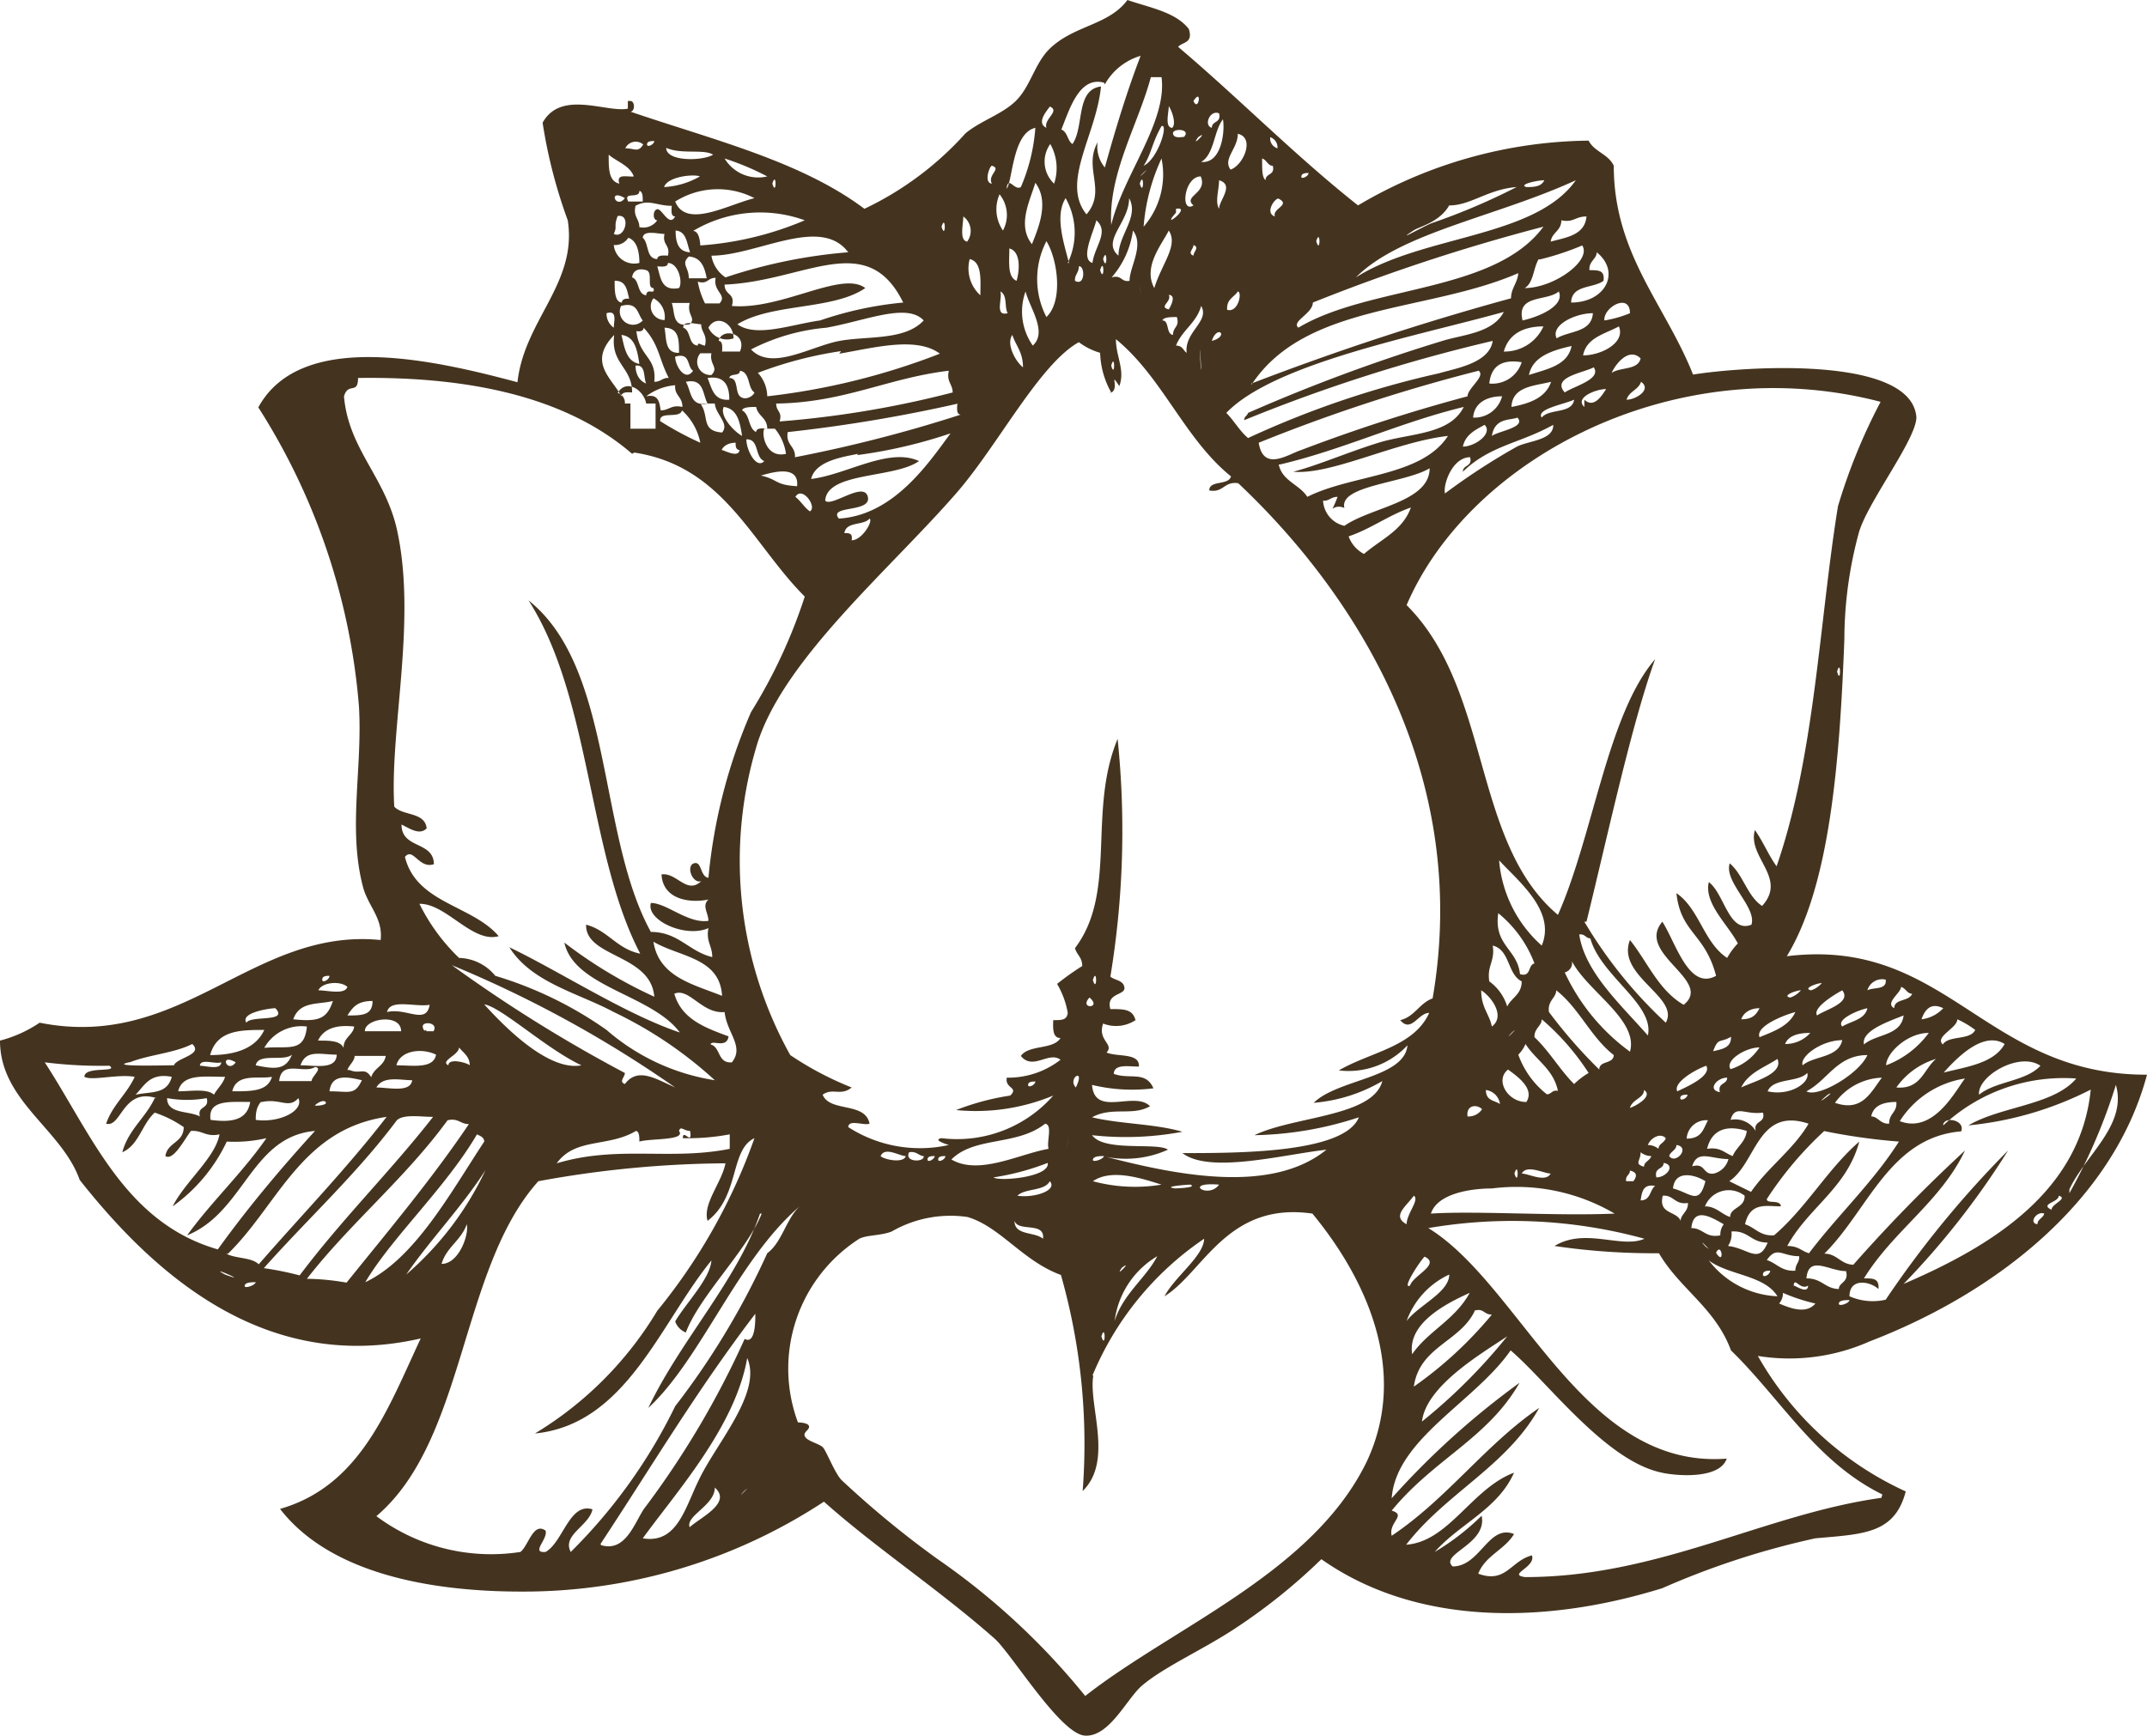 <svg xmlns="http://www.w3.org/2000/svg" viewBox="0 0 50.37 40.74"><defs><style>.cls-1{fill:#44341f;fill-rule:evenodd;}</style></defs><title>lotusldpi</title><g id="Layer_2" data-name="Layer 2"><g id="img"><path class="cls-1" d="M11.78,36.85c.06,0,0,0,0,0Zm-.42,0c.06,0,0,0,0,0ZM7.73,35.66c0,.06,0,0,0,0Zm7.86-.59c.05.06,0,0,0,0ZM17.45,35c-.23.25.25-.23,0,0Zm-1.27.84c.25-.23,1-.57.59-.93,0,.42-.69.66-.59.93Zm.76-1.1c0,.06,0,0,0,0Zm-.76-.5Zm2.11-.34c.06,0,0,0,0,0Zm-3.21,2.2c.83.14,1-.76,1.35-1.44.42-.84,1.45-2,1.1-2.79-.28,1.61-1.66,3.14-2.45,4.23Zm28-4.74Zm-9.72,2a13.08,13.08,0,0,0,2-2c-.56.38-1.9,1.15-2,2Zm-7.52-2c.1.34.1-.33,0,0Zm-11.74,4.9c.56.17.77-.48,1-.84a20.84,20.84,0,0,0,2.37-4c.27.15.25-.51.25-.59-1.38,1.81-2.39,3.52-3.63,5.4ZM34.6,30.76c-.34.73-1.3.84-1.43,1.78A9.3,9.3,0,0,0,35,30.85c-.2,0-.18-.16-.42-.09Zm8.79-.25c-.1,0-.24,0-.25.08s.24,0,.25-.08Zm-10.65,0c.06,0,0,0,0,0Zm9,.08c.28.12.64.25.85,0a4.23,4.23,0,0,1-.76-.25.38.38,0,0,1-.09.25Zm-8.61,1.19c.38-.55,1-.8,1.35-1.44-.6.27-1.46.73-1.35,1.44Zm9.46-1.44Zm-.17-.17c-.19.12-.32-.22-.34,0,.05,0,.33.21.34,0ZM6,30.09c-.1,0-.24,0-.26.08s.24,0,.26-.08ZM41.78,30ZM33,31c.28-.37,1-.67,1-1.09A1.92,1.92,0,0,0,33,31Zm8.53-1.18c-.06,0-.17,0-.17.09s.17,0,.17-.09Zm-36.25.09c.65.24-.46-.25,0,0Zm-.34-.09c0,.06,0,0,0,0ZM42.38,30c.37,0,.43.24.76.25,0-.16.24-.15.17-.42-.4,0-.88-.39-.93.17Zm-16.06-.25c-.2.28.28-.21,0,0Zm-16.14,0Zm30.59-.09Zm.93.76c-.31-.5-1.14-.49-1.61-.84a2.14,2.14,0,0,0,1.61.84Zm-8.62-.25c.07-.24.73-.5.34-.68-.13.14-.54.77-.34.68ZM26.15,31c.2-.64.73-1,1-1.52a2.07,2.07,0,0,0-1,1.52Zm-7.44-1.43c.06.05,0,0,0,0Zm22.74,0c.23.07.34.27.67.25,0-.16.1-.19.09-.34-.41,0-.52-.25-.76.09Zm-1.19-.17c.21.33.13-.28,0,0ZM40,29.24c.26.23-.23-.26,0,0Zm-.34-.08c.06.05,0,0,0,0Zm-8-.09Zm8.88.17c.47.05.72.44.93-.08-.4,0-.45-.29-.85-.26a.49.49,0,0,1-.08.34Zm7-.34Zm-8.37-.08c.06.05,0,0,0,0Zm-20.45,0c.06.05,0,0,0,0Zm-8.36.84c.41,0,.65-.7.59-.93-.13.38-.48.54-.59.93Zm33.8,5.41c-1.55-.76-2.38-2.24-3.55-3.38-.37-1-1.2-1.44-1.69-2.28a15.89,15.89,0,0,1-2.45-.17c.72-.44,1.57.07,2.11-.17a11.68,11.68,0,0,0-5.07-.25c2.18,1.34,3.62,5.67,7,5.41-.17.5-1.22.4-1.52.33-1.32-.27-2.68-2.13-3.55-2.87-.83,1.2-2.69,2.08-2.79,3.47a18.86,18.86,0,0,1,3-2.71c-.75,1.31-2,1.78-3,3,.36.11-.08.27,0,.59,1.3-.87,2.2-2.14,3.46-3-.75,1.36-2.19,2-3.12,3.21,1-.07,1.54-1.32,2.53-1.69-.38.86-1.28,1.2-1.86,1.86a5.76,5.76,0,0,0,1.1-.85c.14.67-1,.9-.68,1.19.65,0,.84-1,1.44-.76-.22.37-.67.5-.84.93.65.24.76-.3,1.26-.43.1.28-.59.45-.16.51,3.14,0,5.62-1.48,8.36-1.86Zm-19.69-6c.05-.41-.58-.15-.67-.42,0,.35.47.25.67.42Zm15.07-.16h0v0Zm8.26-.18c0-.12.13-.14.16-.25-.17-.07-.38.22-.16.25Zm-8.12.09c.28,0,.33.24.68.17a.4.4,0,0,1,.08-.26c-.25-.14-.71-.44-.76.09Zm-16.39-.26c0,.06,0,0,0,0Zm2.36,3.72c-.12.7.48,2-.25,2.71a14.49,14.49,0,0,0-.51-5.07c-.9-.33-1.42-1.13-2.19-1.36a2.76,2.76,0,0,0-1.78.34c-.25.1-.59.08-.76.17a3.62,3.62,0,0,0-1.44,4.31s.24,0,.26.09-.16.14-.09.25.34.16.42.25.27.59.43.76A22.57,22.57,0,0,0,22,36.59a16.52,16.52,0,0,1,3.46,3.21c2.08-1.63,5.33-2.89,6.6-5.49,1-2.12,0-4.29-1.27-5.83-2-.29-2.56,1.38-3.47,1.94.24-.46.92-.94.93-1.35a7.21,7.21,0,0,0-2.62,3.21Zm22.48-3.89c0-.14.4-.26.17-.33,0,.16-.46.19-.17.33Zm-8.7.26c0-.16.18-.21.17-.42-.31.05-.33-.19-.59-.17-.11.44.32.35.42.59ZM33,28.73c0-.25.31-.57.17-.67-.19.26-.52.48-.17.67Zm7-.42c.26,0,.38.18.59.25,0-.23.35-.21.34-.5a.6.6,0,0,0-.93.25Zm-5-.42c-.5,0-1.28.12-1.43.59,1.06-.07,2.92.06,4.31,0A4.55,4.55,0,0,0,35,27.89ZM33.33,28Zm5.16.17c.24,0,.21-.24.34-.34-.29-.05-.31.15-.34.34ZM28.6,27.8c-.87-.07-.25.35,0,0Zm-.67,0c-.08,0-.72.05-.34.09-.24,0,.54,0,.34-.09Zm5.57,0Zm-9.63.26c.38.06.95-.12.76-.34-.13.24-.58.16-.76.34Zm15.38-.17c.42.11.61.41.76-.17-.25-.16-.72-.27-.76.17Zm-13.61-.17a3.79,3.79,0,0,0,1.61.08c-.42-.13-1.16-.39-1.61-.08Zm12.51,0h.17c.09-.12.09-.21-.08-.25,0,.11-.11.11-.09.25Zm-1.77-.18c-.16,0-.56-.22-.68,0,.16,0,.56.22.68,0Zm-.85,0c.1.33.1-.33,0,0Zm-26,2.37a7.35,7.35,0,0,0,1.86-2.45c-.56.87-1.27,1.6-1.86,2.45Zm15.64-2.45Zm13.69.17c.24,0,.46-.29.17-.34,0,.16-.23.1-.17.34Zm-15.55,0c.11.1,1.33,0,1.27-.34a5.94,5.94,0,0,1-1.27.34Zm16.39-.26c.32-.09.24.21.51.17a.47.47,0,0,0,.34-.34c-.41,0-.73-.23-.85.17ZM25.9,27.13c-.1,0-.24,0-.26.08s.24,0,.26-.08Zm-3.72,0c-.07,0-.17,0-.17.08s.17,0,.17-.08Zm-.25,0c-.07,0-.17,0-.17.08s.16,0,.17-.08Zm16.64.25c0-.12.14-.14.17-.25a.4.4,0,0,1-.25-.09c0,.21-.16.27.08.34Zm-16.9-.25c-.11,0-.16-.12-.34-.09-.13.24.37.24.34.09Zm-.42,0c-.15,0-.49-.23-.59,0,.07.08.54.18.59,0Zm17.91,0c.15.21.51-.21.17-.26,0,.12-.14.15-.17.26Zm-14.11-.34c-.07.5.05-.34,0,0Zm-7.18,1.69c-.34.86-1.45,1.92-1.78,2.79a.43.43,0,0,1-.25-.26c.26-.44.82-1,.85-1.43-1.2,1.47-2,3.85-4.14,4.06a8.42,8.42,0,0,0,2.87-2.88,13.52,13.52,0,0,0,2.28-4.05c-.58.27-.34,1.36-1.1,1.94-.12-.4.33-.89.42-1.35a24.91,24.91,0,0,0-4.39.42c-1.84,2.05-1.7,6.08-3.8,7.86a4.5,4.5,0,0,0,3.38.84c.19-.15.3-.71.59-.5.06.2-.36.53,0,.5.41-.23.56-1.17,1.1-1-.08.39-.72.6-.51,1A12.51,12.51,0,0,0,15.84,33,18,18,0,0,0,18,29.41c.35-.26.44-.8.76-1.1-1.46,1.25-2.3,3.57-3.55,4.73.75-1.58,2.09-3,2.62-4.56Zm20.79-1.61a.4.4,0,0,1,.25.09c0-.12.14-.14.17-.25-.13-.14-.36,0-.42.16ZM8.57,30.09c1.16-.55,2-2.1,2.79-3.3,0-.1-.09-.13-.17-.17-.73,1.25-2,2.42-2.62,3.47ZM42.8,26.54a8.35,8.35,0,0,0-1.35,1.6c0,.12.32,0,.33.17-.34,0-.72-.11-.84.42.24.08.35.28.68.26.76-.65,1.26-1.56,2-2.2-.29,1.09-1.2,1.55-1.69,2.45.27,0,.33.12.51.17.68-.9,1.5-1.66,2.11-2.62a14.42,14.42,0,0,1-1.77-.25Zm-17.75.08c.06.06,0,0,0,0Zm15,.34c.31-.05.41.1.6.17.09-.22.3-.32.33-.59-.51-.16-.83,0-.93.42ZM15,26.79c0-.1,0-.24-.08-.25-.65.39-1.42.15-1.86.76,1.43-.43,2.66-.06,4.06-.34v-.34a5.29,5.29,0,0,1-1.1.09c0-.24.23.2.17-.17-.15,0-.22-.13-.26,0,.17.23-.66.17-.93.25Zm7.32.42c.65.38,1.59-.13,2.28-.25-.05-.18.1-.56-.08-.59-.67.53-1.65.29-2.2.84Zm18.25.51.51.25c.4-.58,1-1,1.35-1.6-1.2-.4-1.22.92-1.86,1.35Zm-1-1c.36,0,.39-.23.5-.43a.46.46,0,0,0-.5.43Zm-29.07-.43c-1,1.37-2.28,2.41-3.3,3.72a5.63,5.63,0,0,1,.93.09c1-1.24,2-2.43,2.87-3.72-.2,0-.25-.15-.5-.09Zm-1.19,0c-.94,1.26-2.09,2.31-3.12,3.47a7.34,7.34,0,0,1,.84.17c1-1.33,2.13-2.44,3.13-3.72-.29,0-.69-.07-.85.08Zm-4,3.13c.21.12.59.08.76.25,1-1.15,2.05-2.23,3-3.46-2,.29-2.55,2.07-3.72,3.21ZM40.6,26.28a.56.56,0,0,1,.59.26c-.06-.26.24-.17.17-.43-.43.06-.65-.2-.76.17Zm-6.17-.08a.38.38,0,0,0,.34-.17c-.13-.13-.38-.09-.34.17Zm9.47,0c.16,0,.21.18.42.17,0-.25.19-.26.17-.51-.3,0-.54.08-.59.34ZM7.64,25.86c-.07-.07-.24.06-.25.08s.31,0,.25-.08Zm-2.7.42c.51.07.86,0,.93-.42-.47,0-1-.06-.93.42Zm1.18-.42C6,26,6,26.17,6,26.28c.54.08,1.14-.21,1-.51-.23.26-.42,0-.85.09Zm-1.43.34c-.07-.26.23-.16.16-.43a2.63,2.63,0,0,1-.93,0c0,.38.51.29.77.43Zm34.9-.51c-.07,0-.17,0-.17.08s.17,0,.17-.08Zm3.29,0c-.44.37.27-.15,0,0Zm-3.21,0c.06.06,0,0,0,0ZM38.24,26c.15-.05.55-.28.33-.42,0,.19-.28.22-.33.42Zm-3.05-.09a.38.38,0,0,0-.33-.33c0,.26.21.24.33.33Zm13.36,2c.37-.8,1.36-1.51,1.09-2.45A13.28,13.28,0,0,1,48.55,28Zm-9.81-2.36c.06.05,0,0,0,0Zm-14.87,0Zm24.93-.09c.05.06,0,0,0,0Zm-10.23,0Zm-14.28-.08c-.06,0-.17,0-.17.08s.17,0,.17-.08Zm20.28.93c.8.31,1.32-.74,1.53-1a2.21,2.21,0,0,0-1.53,1Zm-1.52-.43c.63.22.83-.23,1.1-.59a1.42,1.42,0,0,0-1.1.59Zm-2.7-.25c-.06-.23.17-.17.17-.34-.25,0-.47.29-.17.34Zm-30.17-.25Zm35.41,1c.06-.19.52-.08.42.17-1.68.14-2.18,1.85-3.21,2.87.3,0,.38.25.68.26A36.33,36.33,0,0,1,46.1,27c-.57,1.2-1.68,1.88-2.37,3,.22,0,.36,0,.34.25-.21-.19-.68-.26-.68.17a1.35,1.35,0,0,0,.85.08A23.85,23.85,0,0,1,47.11,27a18.81,18.81,0,0,1-2.45,3.13c2.05-.88,4.15-2.16,4.39-4.56a8,8,0,0,1-2.87.84c.76-.45,2-.47,2.53-1.1a4.14,4.14,0,0,0-3.12,1.1ZM8.83,25.52c.29,0,.8.13.84-.17-.28,0-.68-.11-.84.17Zm-1.1.09c.47,0,.59.1.76-.26-.31-.07-.71-.17-.76.26Zm-1.18-.24h.76c0-.11.28-.31.08-.33-.26.17-.79-.18-.84.33Zm-1.1.24c.46,0,.83,0,.93-.34-.3.06-.83-.1-.93.34Zm-1.27,0c.29,0,.68-.07.84.08.08-.15.21-.25.26-.42-.49,0-1-.08-1.1.34Zm-1,.08c.36-.08.74,0,.85-.42-.52-.1-.64.21-.85.42Zm38.29-.08c.52.12,1-.2.93-.43-.22.23-.8.11-.93.43Zm-16.23-.09c.24-.49-.21-.22,0,0Zm10.57.34c.2-.31-.21-.6-.43-.76-.32.25,0,.77.43.76Zm3.54-.25c.26-.12.81-.37.68-.6-.28.1-.78.4-.68.6ZM5.19,24.93c-.15.05-.49-.1-.5.08.14,0,.49.11.5-.08Zm-1.52.84c-.79-.25-.82.7-1.18.6.15-.44.49-.7.67-1.1-.4-.07-1,.1-1.18,0,0-.26.81-.09.59-.26a10.58,10.58,0,0,1-1.52-.08c1.11,1.71,1.88,3.76,4.06,4.39.72-1,1.48-1.9,2.28-2.78-1.5.13-1.65,1.9-3,2.45.58-.8,1.3-1.47,1.86-2.28a3.36,3.36,0,0,1-.93.08,3.92,3.92,0,0,1-1.27,1.52c.3-.59,1-1.14,1.1-1.69-.32.07-.4-.1-.67-.08-.15.19-.41.71-.6.59.05-.33.43-.31.43-.68a2.7,2.7,0,0,0-.68-.34c-.3.27-.37.76-.76.93.14-.53.54-.8.76-1.27Zm42.76-.08c.39-.32,1.1-.31,1.44-.68-.5-.34-1.49.25-1.44.68Zm-1.94-.17c.58.05.64-.43.93-.67a1.75,1.75,0,0,0-.93.67Zm-3.64,0c.31-.15,1-.32.85-.67-.3.2-.68.32-.85.67ZM5.53,24.93c-.4-.23-.2.28,0,0Zm36.85.68c.26.16,1.23-.4,1.43-.85-.71,0-.93.59-1.43.85ZM6,25c.44.09.7.12.85-.25-.2.17-.79-.05-.85.25Zm3.3,0c.38,0,.87.09.93-.25-.35-.17-.85-.09-.93.25Zm-1.1.11c.26.11.35-.08.51.17.06-.22.3-.26.34-.5H8.32c0,.12-.13.21-.17.33ZM7.05,25c.35,0,.84.11.85-.25-.38,0-.72-.13-.85.25Zm33.55.09a1.26,1.26,0,0,0,.68-.51c-.33,0-.82.31-.68.51ZM10.52,25c0-.18.44-.06.5,0,0-.21-.15-.29-.25-.42,0,.18-.46.32-.25.42Zm25.1-.25a2.07,2.07,0,0,0,.67.93c.11,0,.12-.11.26-.08-.11-.52-.52-.72-.76-1.1a.79.79,0,0,1-.17.25Zm-32.54.17c-.64.12.73.08,1,.08.07-.18.7-.25.43-.5-.41.21-1,.25-1.44.42ZM42.29,25c.27-.23.84-.17.93-.59-.48,0-1,.38-.93.59Zm-7-.5Zm10.31.67c.56-.14,1.18-.22,1.43-.67-.49-.31-1.1.3-1.43.67Zm-5.41-.5c.21-.05.43-.08.42-.34-.27.16-.29,0-.42.34Zm4.06.33a2.21,2.21,0,0,0,1-.76c-.51,0-1,.48-1,.76Zm-2.37-.5a.78.78,0,0,0,.59-.26c-.25,0-.51.05-.59.26Zm-6.42-.26c-.23.26.25-.23,0,0ZM10,24.2h.17c.13-.21-.29-.25-.25-.09s.09,0,.08.09Zm-5.07.56c.6,0,1.07-.16,1.27-.59-.55,0-1.11,0-1.27.59Zm3.63-.56h.85c0-.43-.86-.3-.85,0Zm-1.1.22c.28,0,.52,0,.6.17,0-.25.22-.29.25-.5-.44-.05-.72.06-.85.33Zm-1.26.17c.58-.05.94.12,1-.5a1,1,0,0,0-1,.5Zm39.38-.08c.14-.22.64-.09.76-.34a2.22,2.22,0,0,0-.42-.25c0,.21-.54.41-.34.59ZM36,24.34c.35.33.59.76.93,1.1a1.7,1.7,0,0,1,.34-.26,5.76,5.76,0,0,0-1.1-1.26c0,.16-.18.21-.17.42ZM17.62,24c.05.06,0,0,0,0Zm26.11.51c.29-.25.87-.2.93-.68-.35.14-1,.36-.93.68Zm-2.45-.17c.34-.14.69-.26.84-.59-.33.09-.94.35-.84.59Zm-23.75-.51Zm25.69.26c.21-.13.53-.16.59-.43-.24.05-.74.27-.59.43Zm-2.37-.17c.27,0,.35-.11.43-.26-.2,0-.37.09-.43.26ZM5.78,24c.11-.18,1,0,.68-.34-.12,0-.83.1-.68.34Zm39.3-.08a.83.83,0,0,0,.51-.26c-.27-.13-.42,0-.51.26Zm-27.63-.26c.05.06,0,0,0,0Zm-8.37.09c.45-.11.92.31,1-.17-.33.06-.93-.15-1,.17ZM13.64,25c-.83-.39-1.88-1.37-2.28-1.43.55.61,1.54,1.57,2.28,1.43ZM8.15,23.83c.34,0,.59,0,.59-.34-.37,0-.47.16-.59.34Zm-1.27.09c.58.06.79,0,.93-.43-.35.09-.78,0-.93.43Zm-.5-.34Zm19.18-.17c-.26.28.31.26,0,0Zm-8.11.08c.05.06,0,0,0,0ZM6.8,23.41Zm35.83.42c.2-.14.82-.3.59-.59-.22.12-.7.42-.59.59ZM42,23.41a.56.56,0,0,0,.25-.17c-.11,0-.46.13-.25.17Zm-5.66.34a11.64,11.64,0,0,0,1.18,1.35c0-.22.33-.12.34-.34-.54-.42-.81-1.1-1.35-1.52,0,.18-.21.24-.17.51ZM35,24.09c.32-.24,0-.69-.25-.85,0,.41.19.55.25.85Zm-17.91.25c-.06.27-.39.05-.42.17.24.06.16.45.5.42.3-.37-.12-.69-.17-1.18-.53.05-.83-.58-1.18-.43.17.6.73.8,1.27,1ZM7,23.32c0,.06,0,0,0,0Zm37.44.34c0-.23.35-.15.42-.34-.12,0-.15-.13-.26-.16,0,.14-.39.38-.16.5Zm-1.95-.42a.56.56,0,0,0,.25-.17c-.11,0-.46.13-.25.17ZM8.74,23.16Zm-1.27.08c.21,0,.62.11.68-.08-.16-.15-.6-.11-.68.08Zm36.34,0c.15-.08.46,0,.43-.25a.36.36,0,0,0-.43.25Zm-2-.17ZM25.64,23c.1.33.1-.34,0,0ZM7.73,22.9c-.07,0-.17,0-.17.09s.17,0,.17-.09Zm.08,0Zm28.9-.08a4.8,4.8,0,0,0,1.53,1.86c.21-.74-1-1.42-1.36-2.12a.23.23,0,0,1-.17.26Zm-20.87,2.7a27.39,27.39,0,0,0-5.24-2.87,34,34,0,0,0,4.06,2.53c0,.1-.15.2,0,.26.3-.4.71-.13,1.18.08Zm-6.42-3c.05.06,0,0,0,0Zm25.94,1.1c.1-.21.34-.28.34-.59-.34-.17-.27-.74-.68-.84.06.37-.14.47-.08.84a1.14,1.14,0,0,1,.42.59Zm-18.42-.25c-.05-.9-1-.91-1.61-1.27.13.83.94,1,1.61,1.27Zm21.72.93c.16-.73-1.11-1.4-1.35-2.28-.11,0-.12-.11-.26-.09.13.89,1,1.67,1.61,2.37Zm-3-1.44c.27.08.18-.22.34-.25a2.79,2.79,0,0,0-.85-1.18c-.11.76.45.84.51,1.43Zm.51-.67c.34-.81-.55-1.51-1-2a3,3,0,0,0,1,2Zm6.93-6.43c.09.34.09-.33,0,0ZM8.57,13.44c.06.05,0,0,0,0Zm11.66-.26Zm.17-.67c.06.05,0,0,0,0Zm-.59,0c.11,0,.2,0,.17.17.24,0,.51-.45.42-.51-.14.17-.55.06-.59.34Zm11.83.08A.76.76,0,0,0,32,13c.39-.34.91-.55,1.1-1.09-.52.18-.92.49-1.44.67ZM19,12c.18-.1-.18-.61-.34-.34.13.1.21.25.34.34Zm3-.84Zm-3.3.25c.06-.55-.69-.29-.85-.25.41.09.32.22.85.25Zm12.68.25c-.16,0-.19.1-.34.09a.64.64,0,0,0,.5.59c.63-.44,2-.56,2-1.35-.59.35-2.13.4-2,.93-.31-.13-.35.25-.16-.26Zm-14.45-1.1c.05,0,.4.2.42,0-.07,0-.1-.07-.09-.17-.15,0-.28.06-.33.17Zm1,.26c-.23-.09-.11-.52-.42-.51,0,.26.24.71.42.51Zm.51-.17a1.19,1.19,0,0,0-.26-.59h-.25c-.07.15.05.7.51.59Zm1.69,0c-.33.07-1,.16-1.1.59.83-.1,1.82-.75,2.53-.42-.57.41-2.16.25-2.2.93.15.16.91-.47,1-.09s-.94.19-.68.51c1.28-.08,2.09-1.28,2.62-2a11.56,11.56,0,0,1-2.19.51Zm14.19.42c0-.17.23-.11.17-.34-.42,0-.64.65-.59.85a15.45,15.45,0,0,1,1.69-1.1c.28-.14.86-.15.85-.51-.79.44-1.48.48-2.12,1.1Zm0-.59c.29,0,.71-.31.51-.51-.22.12-.45.23-.51.51Zm2.62-.59c.06,0,0,0,0,0ZM35,10.23c.17-.12.81-.2.6-.43-.18.07-.53,0-.6.43ZM15.38,9.47h-.59v.59h.59V9.47Zm21.84.25c.06,0,0,0,0,0Zm-20.28.43c.18-.21-.15-.42-.17-.68h-.34c.22.29,0,.64.51.68ZM15.5,9.89a7.53,7.53,0,0,0,.93.5A1.39,1.39,0,0,0,16,9.63c-.05.21-.55,0-.51.26Zm22.23-.26c.05.06,0,0,0,0ZM30,10.9c.08.39.49.47.67.76,1.05-.53,2.68-.47,3.3-1.43-1.24.14-2.73.92-3.63.84.58-.15,1.26-.45,2-.68s1.67-.18,2-.84c-1.52.37-2.82,1-4.31,1.35Zm-12.26-.76c0-.1.14-.09.26-.08,0-.26-.22-.29-.26-.51-.12,0-.31,0-.33.08.19.1.14.42.33.51Zm-.33.09c-.05-.32-.11-.64-.43-.68-.1.19.2.55.43.68Zm5.07-.76a35.55,35.55,0,0,1-4,.67c-.05.31.19.33.17.59a33,33,0,0,0,3.89-1c-.1,0-.09-.14-.08-.25Zm13.69.33c.17-.22.71-.08.76-.42-.24.11-.9.22-.76.42Zm-1.61,0a.67.67,0,0,0,.68-.5c-.34,0-.65.14-.68.5ZM14.49,9.22a.24.24,0,0,1,.17.25h.5c-.05-.3-.45-.6-.67-.25Zm22.68.33V9.38c.22.21.41-.09.51-.25-.23,0-.75.2-.51.42Zm0,12.08A10.6,10.6,0,0,0,39.08,24c.34-.6-1.17-1.1-.84-1.94.41.51.67,1.18,1.26,1.52.71-.57-1.14-1.2-.5-1.95.32.5.62,1.62,1.26,1.27-.26-1-.83-1-.93-1.94.54.37.64,1.16,1.19,1.52a1.66,1.66,0,0,1,.25-.34c-.22-.43-.8-.94-.68-1.44.37.28.47,1.21,1,1,.13-.41-.65-1-.51-1.44.32.27.41.77.76,1,.6-.66-.35-1.14-.17-1.78.19.26.32.59.51.85.9-2.6,1-5.74,1.44-8.45a13.51,13.51,0,0,1,1-2.45C39.35,8.18,34.49,10.73,33,14.2c2,2,1.52,5.56,3.55,7.27.83-1.87,1.16-4.7,2.28-6-.55,1.52-1.1,4.08-1.61,6.16ZM15.16,9.3c.29-.06.31.14.34.33.2,0,.25-.14.51-.08,0-.25-.19-.26-.17-.51a1.3,1.3,0,0,0-.68.26Zm23,.08c.22,0,.6-.24.34-.42-.06.19-.28.22-.34.42Zm-2.7.17c.42-.08.8-.21.93-.59-.41.1-.91.11-.93.59ZM16.6,9.47c-.12-.22-.08-.6-.51-.51.13.21.09.59.51.51Zm.51-.09c0-.33-.11-.57-.51-.51.1.24.14.54.51.51Zm-2.28,1.27C13.36,9.38,11.18,8.83,8.4,8.87c0,.4-.23.09-.33.43.11,1.27,1,1.91,1.26,3.21.44,2.12-.19,4.63-.08,6.42.2.22.72.12.76.51-.17.17-.4,0-.59-.09,0,.58.75.38.76.93-.35.12-.49-.41-.68-.17.27,1.09,1.58,1.13,2.2,1.86-.62.17-1.23-.77-1.86-.76a4.58,4.58,0,0,0,.93,1.27,1.13,1.13,0,0,1,.85.42,9,9,0,0,1,2.61,1.27,5.05,5.05,0,0,0,2.54,1.18,9.66,9.66,0,0,0-2.37-1.6c-.84-.45-1.93-.69-2.45-1.52,1.19.57,2.72,1.57,4,2-.66-.89-2.48-1.06-2.71-2.11a10.85,10.85,0,0,0,2.11,1.27c-.08-1-1.62-.92-1.6-1.69.51.13.72.57,1.27.68-1.23-2.35-1.15-6-2.62-8.29,2,1.59,1.61,5.49,2.87,7.78.65,0,.89.46,1.44.59,0-.27-.15-.36-.09-.68-.53.24-1.47-.18-1.35-.59.37,0,.87.49,1.35.42,0-.19-.16-.35,0-.5-.44.09-1.07,0-1.1-.59.36-.05.59.48.93.16-.21.06-.36-.36-.17-.42s.14.31.34.34a12.69,12.69,0,0,1,1-3.89A12.29,12.29,0,0,0,18.88,14c-1.24-1.24-1.9-3.06-4-3.38Zm14.7-.26c.11.69.69.27,1,.17A39.77,39.77,0,0,1,34.43,9.3c0-.19.43-.47.26-.6a40,40,0,0,0-5.16,1.69ZM18.21,9.47c0,.2.15.18.08.42a23.42,23.42,0,0,0,4.06-.68c0-.2-.15-.25-.09-.51-1.43.17-2.46.75-4.05.77Zm-1.1-.6c.22,0,.13.32.25.43s.31,0,.34-.09c-.17-.11-.09-.47-.34-.51,0,.14-.23.05-.25.17Zm19.6.34c.22-.15.87-.31.68-.59-.24.13-1,.23-.68.59ZM15.16,9c-.07-.14,0-.45-.25-.42,0,.2.09.36.25.42ZM34.94,9a.72.72,0,0,0,.76-.5c-.5-.08-.72.12-.76.5Zm-8.87-.42c.09.33.09-.33,0,0Zm11.74.17c.21-.14.62-.06.68-.34-.28-.27-.59.14-.68.34ZM16.26,8.7c-.15-.09-.05-.44-.42-.33,0,.22.24.6.42.33Zm.43.1c.18-.18-.05-.24,0-.51h-.26a.31.31,0,0,0,.26.51Zm19.18,0c.42-.14.91-.22,1-.68-.55.12-.92.29-1,.68Zm-7.69-.17c0,.3-.07-1.09,0,0ZM16.86,8c.09,0,.09.13.08.25h.42c.18-.44-.43-.57-.5-.25Zm2.87.24a9.18,9.18,0,0,0-1.95.51A.83.83,0,0,1,18,9.3a16.16,16.16,0,0,0,4.05-1c-.55-.41-1.54-.14-2.36,0ZM38.32,8ZM26.07,9.21a2,2,0,0,1-.26-.93,1.56,1.56,0,0,1-.5-.25c-.93.52-1.9,2.43-2.88,3.55-1.55,1.78-4,3.85-4.65,5.83a9.37,9.37,0,0,0,.76,7.35,7.58,7.58,0,0,0,1.44.76c-.25.21-.45,0-.68.17.17.42,1,.16,1.1.68-.14.05-.49-.11-.5.08a3.11,3.11,0,0,0,2.36.42s-.41-.12-.17-.16a3,3,0,0,0,2.62-1,4.73,4.73,0,0,1-2.28.34,5.89,5.89,0,0,1,1.27-.34c.21-.2-.13-.16-.08-.42a2,2,0,0,0,1.26-.42c-.27-.21-.65.26-.93-.09.19-.27.76-.14.93-.42-.18,0-.18-.21-.17-.42.2,0,.32,0,.34-.17a2,2,0,0,0-.25-.68,6.27,6.27,0,0,1,.59-.42c0-.21-.13-.26-.17-.42,1-1.32.29-3.2,1-4.91a21,21,0,0,1-.17,5.58c.11.09.31.08.33.26s-.44.12-.33.5c.32,0,.52,0,.59.26a.83.83,0,0,1-.76.08c-.14.4.27.48.08.68.26.11.78,0,.76.33-.24,0-.58-.07-.59.17.37.14.75-.08.93.34a4,4,0,0,1-1.44-.08c.06.77,1,.13,1.36.5-.41.24-.89,0-1.36.26.66.16,1.48.15,2.12.34a7.22,7.22,0,0,1-2.12.08c.29.4,1.54.16,1.78.34a2.4,2.4,0,0,1-1.44.17c1.73.45,3.89.86,5.16-.17-1.05.12-2.74.57-3.38.08,1.33,0,3.8,0,4.14-.84a8.24,8.24,0,0,1-2.45.42c.93-.45,2.78-.43,3-1.27a3.78,3.78,0,0,1-1.61.51c.57-.56,2.13-.58,2.2-1.35a1.89,1.89,0,0,1-1.61.59c.73-.43,1.76-.55,2.12-1.35-.26,0-.42.48-.68.17.34-.08.45-.4.76-.51.9-5.22-1.77-9.46-4.56-12.09-.34-.05-.34.23-.68.17,0-.25.45-.11.51-.33-1.09-.88-1.61-2.33-2.7-3.22,0,.41.22.72.08,1.1-.27-.4.06.13-.25.17ZM24,8.62c0-.36-.17-.51-.25-.76-.15.21.07.62.25.76Zm-9-.08c-.05-.32-.1-.64-.42-.68.07.29.11.62.42.68Zm-.42.76c0-.1.13-.1.25-.09,0-.6-.51-.67-.42-1.35-.62.64-.07,1,.17,1.44ZM28.43,8c.42-.11.13-.4,0,0Zm8.71.34c.43,0,1-.3.84-.68-.33.18-.76.26-.84.68Zm-1.86-.09a1,1,0,0,0,.93-.59c-.5,0-.82.2-.93.59ZM21.67,7.77Zm-5.74.51c0-.31,0-.58-.34-.59.05.26,0,.6.34.59Zm-1-.51c.07.62.48.6.42,1.19.16,0,.19-.1.34-.09-.24-.46-.22-.78-.59-1.18,0,.07-.07.1-.17.08Zm1.44.34c0-.1.09,0,.17,0,.06-.26-.09-.31-.09-.5-.12,0-.43-.1-.42.08.19.07.11.4.34.42Zm.25-.42a.48.48,0,0,0,.59.25c0-.37-.41-.57-.59-.25Zm12.33-.57h0V7.7h0V7.12Zm-1.43.74c0-.2.16-.18.09-.42-.13,0-.31,0-.34.08.17,0,.08.32.25.34Zm9,.08c.29-.18.82-.13.85-.59-.41,0-1,.28-.85.59ZM14.4,7.69c0-.15.09-.42-.17-.34a.4.4,0,0,0,.17.34Zm14.88,2A41.08,41.08,0,0,1,33.84,8c.48-.15,1.18-.18,1.44-.68-2,.56-5.39,1.2-6.51,2.37.18.18.31.42.51.59a22.06,22.06,0,0,1,4.48-1.52c.41-.12,1.18-.24,1.26-.76a38.61,38.61,0,0,0-5.83,1.86c0-.09.07-.1.09-.17Zm-9.89-2a4.77,4.77,0,0,0-1.77.51c.45.48,1.28,0,1.94-.17s1.64,0,2.11-.51c-.39-.42-1.34,0-2.28.17Zm8.2.42c.16,0,.17.12.25.17-.06-.49.55-.74.34-1.1-.11.4-.45.57-.59.93ZM15.08,7.52c-.13-.15-.11-.45-.51-.34a.31.31,0,0,0,.51.34Zm22.56,0a2.63,2.63,0,0,0,.6-.17c0-.49-.63-.14-.6.17ZM27,7.18c.05.06,0,0,0,0Zm-11.41.34A.49.49,0,0,0,15.33,7a.32.32,0,0,0,.26.51ZM29.45,7c.05.06,0,0,0,0ZM27.76,7c0,.06,0,0,0,0Zm-.34.26s.21-.33,0-.34c.08.16-.25.28,0,.34ZM27.08,7c.06.06,0,0,0,0Zm-10.9.61c.16-.15-.07-.21,0-.5h-.42c.08.22,0,.58.42.5ZM38,6.93c.06.06,0,0,0,0Zm-2.28.59c.37-.08,1-.34.85-.68-.28.24-1,.06-.85.68Zm-6.93-.25c.26.08.36-.42.25-.43-.09.14-.27.18-.25.43Zm-4.56.84c.35-.32-.07-.88-.17-1.27a1.39,1.39,0,0,0,.17,1.27Zm-.59-.76c-.08-.15,0-.42-.17-.51.05.18-.14.59.17.51Zm-7.27-.74a1.91,1.91,0,0,0,.17.51h.34c.19-.2-.16-.28-.09-.6-.2,0-.18.16-.42.09Zm10.39.23c.06.23-.11-.44,0,0Zm-3.38-.08Zm-8.79.34c0-.07.07-.1.17-.09-.05-.2-.07-.43-.34-.42,0,.23,0,.5.17.51ZM29.36,9a63.91,63.91,0,0,1,6.09-2c0-.24.15-.35.17-.59-2.14.93-5,.7-6.26,2.62ZM14.83,6.51c.18.06.11.39.33.42,0,0,0-.1.09-.09s.1,0,.08-.08c-.17,0,0-.37-.17-.42s-.31,0-.33.17Zm14.53-.17c.06,0,0,0,0,0Zm-1.27,0c.06,0,0,0,0,0Zm-2.28,0c.1.33.1-.34,0,0Zm-.59.25c.24.14.24-.36.09-.34,0,.16-.1.19-.09.34Zm-9.8-.34c.08.26.09.59.51.51.09-.12,0-.58-.26-.59,0,.1-.13.09-.25.08Zm22.73-.08c.06,0,0,0,0,0ZM23,6.93c0-.34.05-.78-.25-.85a.85.85,0,0,0,.25.85Zm-6-.25c0,.26.26.19.17.5,1.17.1,2.58-.84,3.13-.42-.75.52-2.19.35-3,.85.44.32,1.28,0,1.94-.09a8.35,8.35,0,0,1,1.95-.42c-.86-1.75-2.33-.48-4.23-.42Zm-.84-.15h.42c-.05-.26-.13-.49-.42-.51-.19.18,0,.24,0,.51Zm9.72-.45c.1.34.1-.33,0,0Zm11.41.26c.22,0,.36,0,.33.25-.24.18-.75.09-.76.51.81,0,1.17-.72.6-1.18,0,.16-.19.21-.17.42Zm-13.44.25c.06-.2.12-.68-.17-.76,0,.31-.05.67.17.76Zm12.25-.51c-.13.21-.12.56-.33.68.69,0,1.58-.65,1.35-1a6.41,6.41,0,0,1-1,.33ZM28,6c0-.1.15-.19,0-.25,0,.1-.15.19,0,.25ZM24.55,7.44c.4-.38.26-1.36,0-1.78a1.93,1.93,0,0,0,0,1.78Zm6.33-1.78c.1.34.1-.33,0,0ZM14.4,5.75a.48.48,0,0,0,.6.42c0-.25-.05-.52-.26-.59a.37.37,0,0,1-.34.17ZM16.69,6a.77.77,0,0,0,.33.51,12.1,12.1,0,0,1,2.88-.59c-.65-.87-2.14.08-3.21.08Zm-1.27.08c0-.09.13-.09.25-.08.06-.26-.14-.25-.08-.51-.15,0-.5-.1-.51.09.15.13.07.49.34.5Zm11.66.68c.18-.58.57-1,.34-1.35-.17.34-.61.85-.34,1.35Zm-1-.25c.24-.07.22.12.42.08,0-.33.35-.83.08-1.18a2.12,2.12,0,0,1-.5,1.1Zm-9.89-.59c-.08-.21-.08-.49-.34-.51,0,.27.06.5.34.51ZM30.8,7.1c0,.26-.51.44-.34.59,1.67-1,4.6-.81,5.75-2.37A45.11,45.11,0,0,0,30.8,7.1ZM28.26,5.41c.06,0,0,0,0,0Zm-6.17-.09c.1.34.1-.33,0,0Zm8.54-.08Zm-5,.93c.05-.39.4-.73.09-1-.06.27-.39.91-.09,1Zm11-1c0,.25-.22.28-.25.5.37-.1.8-.15.84-.59-.27,0-.3.15-.59.09Zm-13.94.5a.42.42,0,0,0-.09-.59c0,.18-.1.56.09.59ZM14.4,5.49c.27.13.41-.48.09-.42-.1.27,0,.22-.09.42Zm11.33-.42ZM30.46,5c.06,0,0,0,0,0ZM27.59,4.9s0,.08,0,.09c-.4.45.4-.16,0-.09ZM19.64,5c.06,0,0,0,0,0Zm-3.38.42c.12,0,.16.18.17.34a7.6,7.6,0,0,0,2.45-.59,3.07,3.07,0,0,0-2.62.25Zm-1.35-.59c-.06.26.09.3.09.5a.4.4,0,0,0,.42-.16c-.11,0-.11-.24,0-.26s.28.43.42.17c-.1,0-.09-.13-.08-.25-.36,0-.55-.17-.85,0Zm15,.25c-.07-.19.39-.27.08-.42-.09,0-.32.34-.08.42Zm-.59-.25ZM26.24,6c0-.49.49-.91.25-1.35,0,.58-.66,1-.25,1.35Zm-1.19.17A1.64,1.64,0,0,0,25,4.65c-.25.4-.06,1,.08,1.52Zm-1.52-.76a.77.77,0,0,0-.08-.85.88.88,0,0,0,.08.85Zm-8.87-.76c-.41-.24-.21.28,0,0ZM34,4.82c-.23.4-.71.5-.84.59-.46.3.2-.08.42-.17a15.22,15.22,0,0,0,2-.85c-.68.05-1.1.45-1.61.43ZM15.84,4.73c.26.64,1.22.08,1.86-.08a1.87,1.87,0,0,0-1.86.08Zm8.37,1c.16-.4.41-1,.08-1.44-.13.43-.43,1-.08,1.44Zm-9.47-1h.34c0-.1,0-.24-.08-.25,0,.2-.39,0-.26.25ZM31.81,6.51c1.57-1,4.2-.92,5.16-2.28-1.87.86-4.12,1.23-5.16,2.28Zm4-2.12c.15,0,.35,0,.42-.16-.16,0-.62.1-.42.16ZM28.6,4.9c0-.2.37-.56,0-.67,0,.23-.1.5,0,.67Zm-1.86-.59c.1.33.1-.33,0,0Zm-8.62,0c.1.33.1-.33,0,0ZM28,4.82c-.26-.22.34-.28.17-.68-.39,0-.49.88-.17.68Zm2.7-.76c-.06,0-.16,0-.17.08s.17,0,.17-.08Zm-15.12.33a1.89,1.89,0,0,0,.84-.25c-.14-.06-.76,0-.84.25Zm11.24-.33c-.23.25.25-.23,0,0Zm-3.55.25c-.11-.21.24-.35,0-.42-.05,0-.2.4,0,.42Zm6.42-.08c0-.17.23-.11.17-.34-.12,0-.14-.14-.25-.17,0,.3,0,.43.08.51ZM26.83,5.32a1.87,1.87,0,0,0,.42-1.6,4.64,4.64,0,0,0-.42,1.6ZM23.36,3.8ZM18,4.14a6.22,6.22,0,0,0-1-.42.92.92,0,0,0,1,.42Zm-1.18-.42Zm-2.29.59c-.08-.25.19-.15.34-.17-.1-.26-.39-.34-.59-.51,0,.34,0,.62.25.68Zm2.2-.68c-.22-.14-.74,0-1.1-.16,0,.33.86.31,1.1.16Zm8,.68a1.15,1.15,0,0,0-.09-.93.71.71,0,0,0,.09.93Zm-9.38-1c-.07,0-.17,0-.17.08s.17,0,.17-.08Zm-.68.17c.22,0,.3.11.42-.09a.27.27,0,0,0-.42.09Zm15.3,0a.25.25,0,0,0-.17-.26.24.24,0,0,0,.17.26Zm-1.1.5c.3-.1.58-.75.17-.84,0,.35-.36.59-.17.84Zm-.76-.76c-.21.29.28-.2,0,0Zm-.34,0c.2-.2-.28-.22-.25-.08s.28.05.25.08ZM23.62,4.39c.05-.25.18.09.33,0A4.29,4.29,0,0,0,24.29,3c-.53.12-.53,1.21-.67,1.43Zm3.21-.5c.34-.16.59-1,.42-.93-.22.38-.24.66-.42.93Zm1.35-.09c.5.05.56-.78.51-1-.22.29-.2.82-.51,1ZM28.43,3c0-.17.23-.11.17-.34-.21-.09-.37.28-.17.34Zm-.76-.26ZM24.55,3c-.07-.21.33-.39.08-.5-.06.09-.33.38-.08.5ZM27.5,3c.1-.09,0-.39-.08-.51,0,.15-.1.5.08.51ZM28,2.37c.12.28.21-.33,0,0ZM26.07,5.28c.28-1.17,1.32-2.42,1.18-3.47H27c-.3,1.12-1,2.26-.93,3.47ZM25.9,1.94c-.58-.16-.81.63-1,1.1.15.06.14.26.26.34.28-.39.07-1.28.67-1.35-.11,1.14-.95,2.25-.34,3,.48-.56-.08-1.08.26-1.69a.76.76,0,0,0,.17.59c.25-.9.52-1.79.84-2.62a1.42,1.42,0,0,0-.84.67Zm-11.11.43c.11,0,.11.25,0,.25,1.93.66,4,1.16,5.49,2.28a7.51,7.51,0,0,0,2.37-1.77c.36-.3.85-.44,1.18-.76s.44-.85.76-1.19C25.16.59,26,.61,26.45,0c.52.18,1.13.28,1.44.68.11.34-.15.3-.25.42,1.43,1.21,2.74,2.55,4.22,3.72A10.83,10.83,0,0,1,37.27,3.3c.13.26.47.32.59.59,0,2.07,1.21,3.26,1.86,4.9,1.18-.19,5.12-.46,5.24,1,0,.52-1.15,2-1.35,2.71A9.6,9.6,0,0,0,43.27,15c-.11,2.89-.34,5.78-1.35,7.44,3.76-.46,4.63,2.79,8.45,2.78-.8,3-3.59,5.14-6.51,6.26a4.62,4.62,0,0,1-2.62.34A7.62,7.62,0,0,0,44.71,35c-.26,1-1,1-2.12,1.1A18.93,18.93,0,0,0,39,37.27c-2.8.87-5.8.87-8-.68A13.59,13.59,0,0,1,29,38.2c-.75.5-1.68.91-2.2,1.35-.36.3-.77,1.22-1.35,1.18s-1.73-1.94-2.12-2.28c-1.29-1.14-2.79-2.13-4-3.21a12.82,12.82,0,0,1-7.1,2.11c-2.18,0-4.5-.44-5.66-1.94,1.88-.54,2.52-2.33,3.3-4-3.66.84-6.27-1.53-8-3.72C1.45,26.5,0,25.84,0,24.42A3,3,0,0,0,.93,24c3.35.67,5-2.24,8-1.94.06-.52-.31-.81-.42-1.27-.35-1.36,0-2.78-.09-4.23a15.31,15.31,0,0,0-2.36-7c1-1.83,4.1-1.12,6.08-.59.16-1.46,1.41-2.32,1.18-3.8a11.85,11.85,0,0,1-.59-2.29c.43-.78,1.5-.23,2-.33V2.37Z"/></g></g></svg>